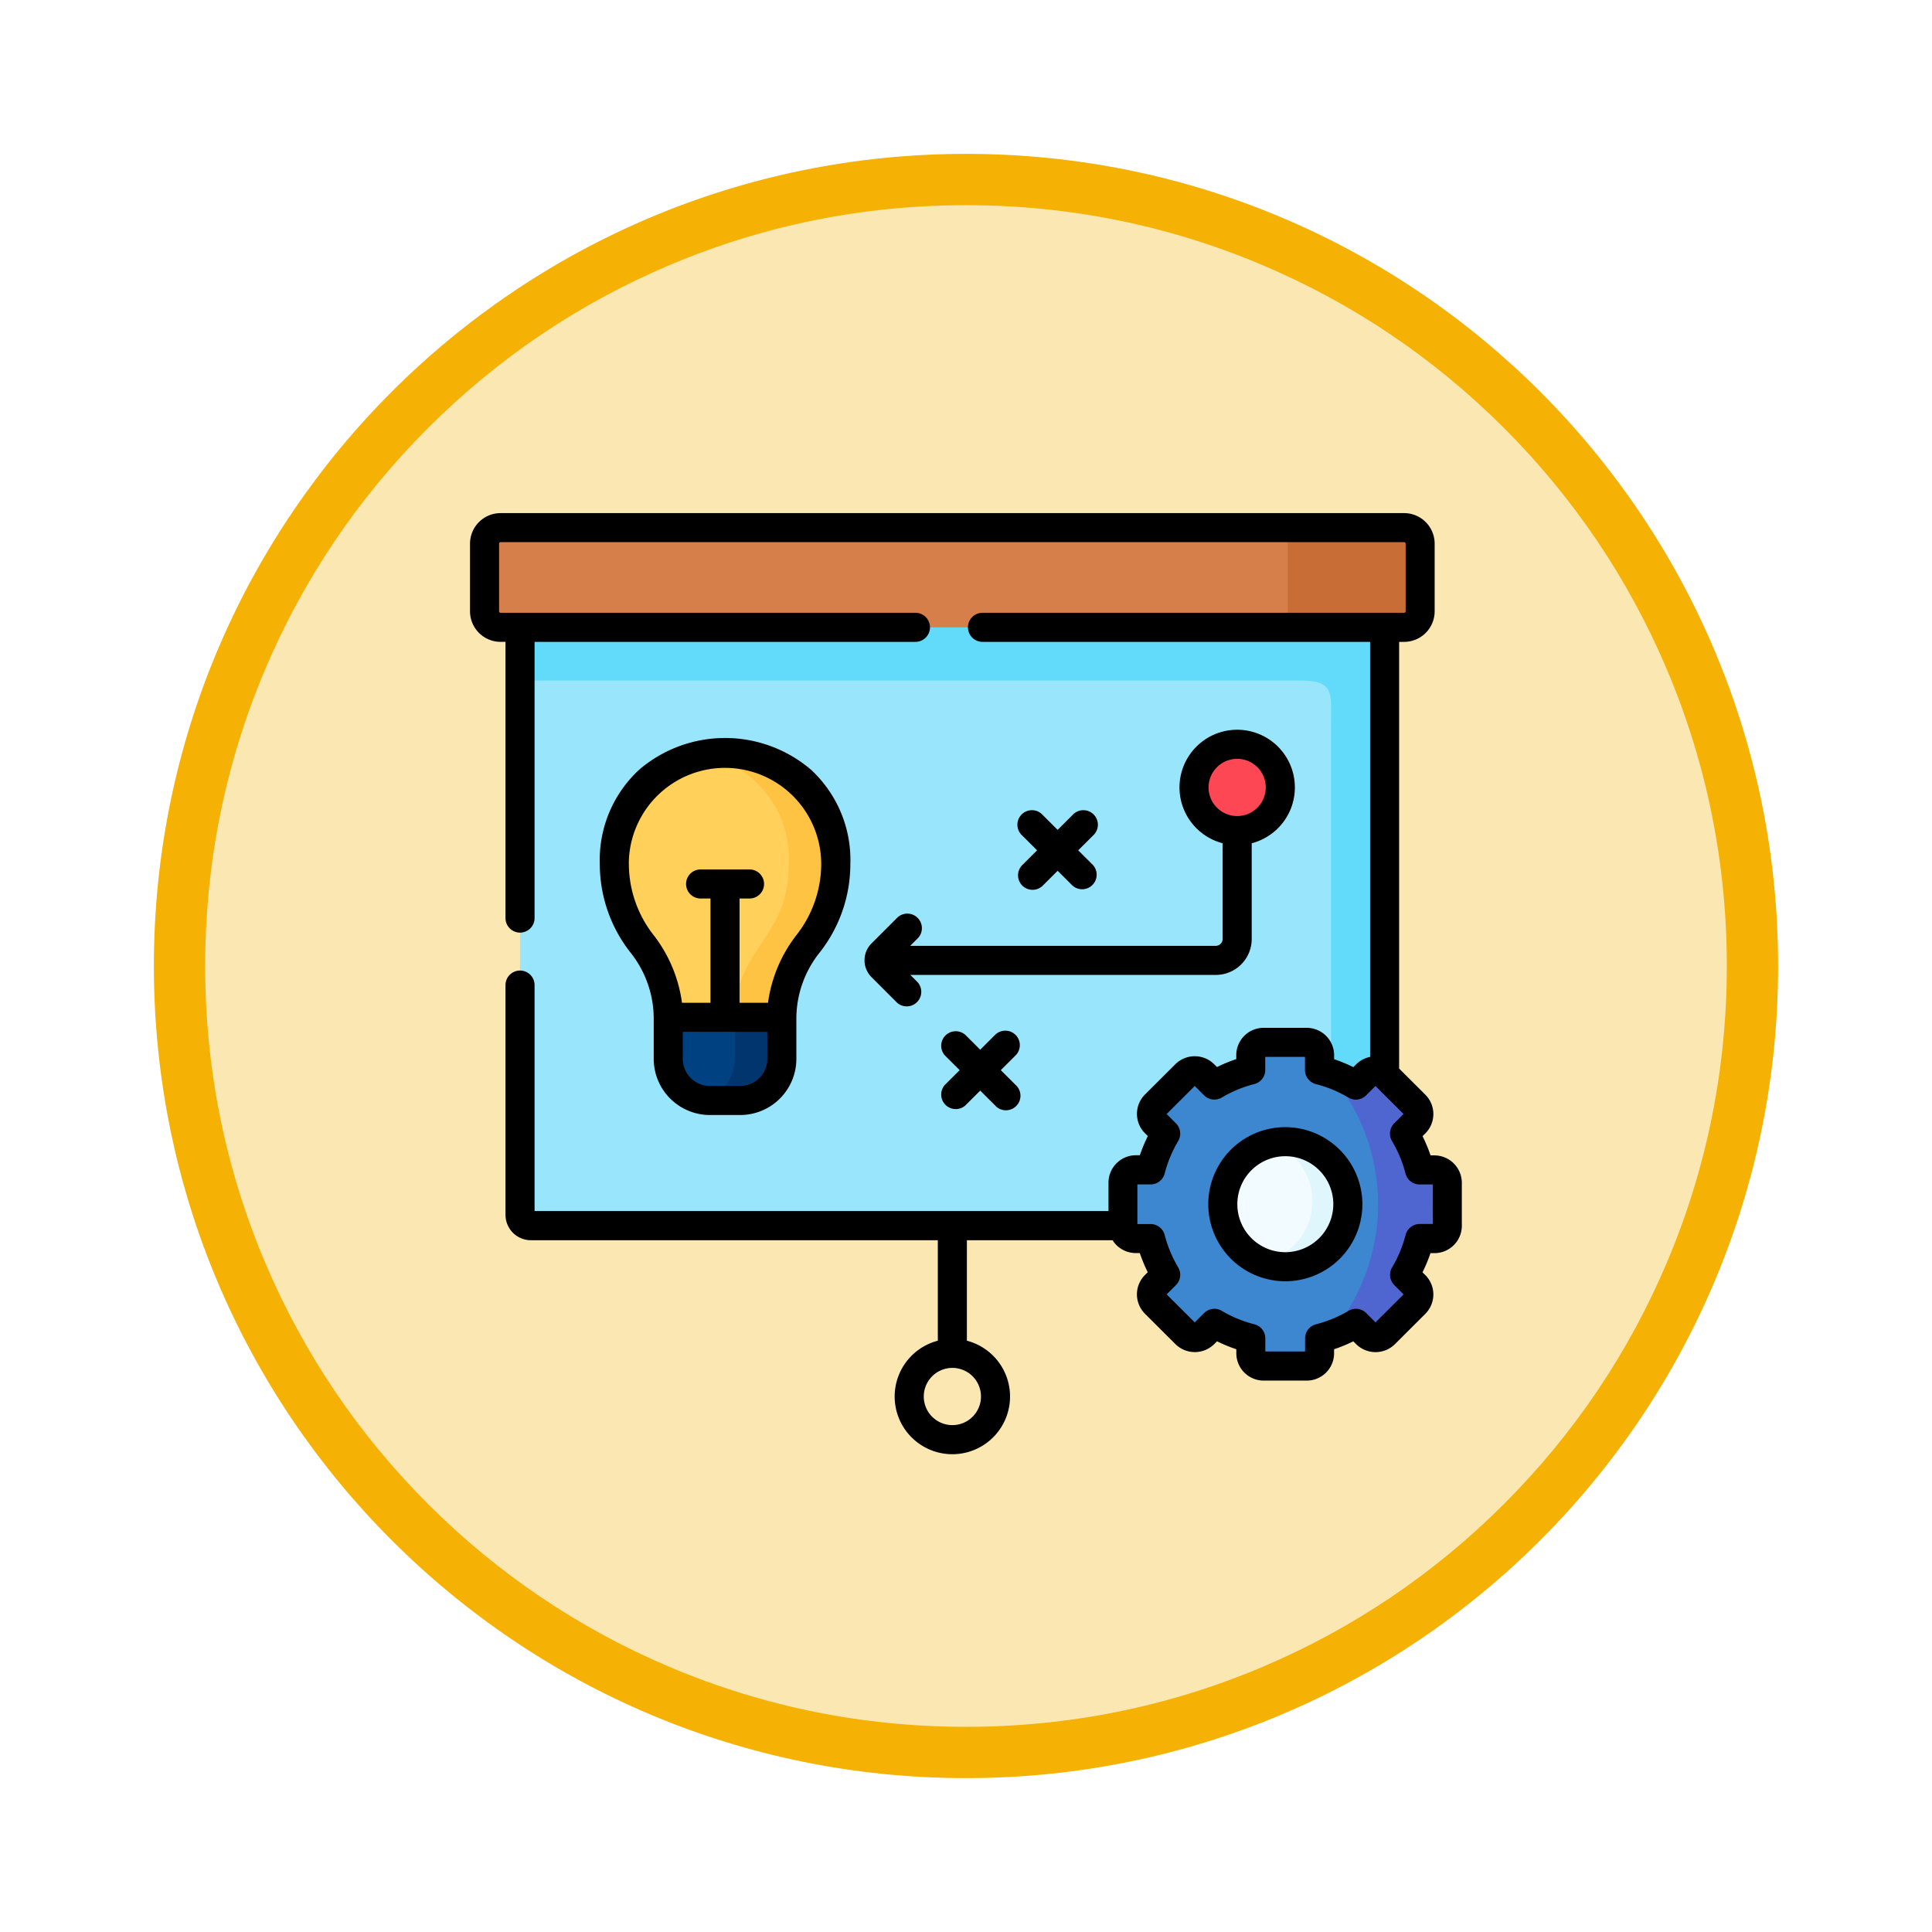 <svg xmlns="http://www.w3.org/2000/svg" xmlns:xlink="http://www.w3.org/1999/xlink" width="113" height="113" viewBox="0 0 113 113">
  <defs>
    <filter id="Trazado_982547" x="0" y="0" width="113" height="113" filterUnits="userSpaceOnUse">
      <feOffset dy="3" input="SourceAlpha"/>
      <feGaussianBlur stdDeviation="3" result="blur"/>
      <feFlood flood-opacity="0.161"/>
      <feComposite operator="in" in2="blur"/>
      <feComposite in="SourceGraphic"/>
    </filter>
  </defs>
  <g id="Grupo_1237629" data-name="Grupo 1237629" transform="translate(-323 -1482.7)">
    <g id="Grupo_1236927" data-name="Grupo 1236927" transform="translate(-2.651 166.899)">
      <g id="Grupo_1223803" data-name="Grupo 1223803" transform="translate(0 -108)">
        <g id="Grupo_1211531" data-name="Grupo 1211531" transform="translate(0 -678)">
          <g id="Grupo_1210969" data-name="Grupo 1210969" transform="translate(334.651 2107.801)">
            <g id="Grupo_1210937" data-name="Grupo 1210937" transform="translate(0 0)">
              <g id="Grupo_1174742" data-name="Grupo 1174742">
                <g id="Grupo_1163948" data-name="Grupo 1163948">
                  <g id="Grupo_1158168" data-name="Grupo 1158168" transform="translate(0)">
                    <g id="Grupo_1152576" data-name="Grupo 1152576">
                      <g id="Grupo_1148633" data-name="Grupo 1148633">
                        <g id="Grupo_1148525" data-name="Grupo 1148525">
                          <g transform="matrix(1, 0, 0, 1, -9, -6)" filter="url(#Trazado_982547)">
                            <g id="Trazado_982547-2" data-name="Trazado 982547" transform="translate(9 6)" fill="#fbe7b2">
                              <path d="M 47.5 93.5 C 41.289 93.5 35.265 92.284 29.595 89.886 C 24.118 87.569 19.198 84.252 14.973 80.027 C 10.748 75.802 7.431 70.882 5.114 65.405 C 2.716 59.735 1.5 53.711 1.5 47.5 C 1.5 41.289 2.716 35.265 5.114 29.595 C 7.431 24.118 10.748 19.198 14.973 14.973 C 19.198 10.748 24.118 7.431 29.595 5.114 C 35.265 2.716 41.289 1.5 47.5 1.5 C 53.711 1.5 59.735 2.716 65.405 5.114 C 70.882 7.431 75.802 10.748 80.027 14.973 C 84.252 19.198 87.569 24.118 89.886 29.595 C 92.284 35.265 93.5 41.289 93.5 47.5 C 93.5 53.711 92.284 59.735 89.886 65.405 C 87.569 70.882 84.252 75.802 80.027 80.027 C 75.802 84.252 70.882 87.569 65.405 89.886 C 59.735 92.284 53.711 93.5 47.5 93.5 Z" stroke="none"/>
                              <path d="M 47.5 3 C 41.491 3 35.664 4.176 30.18 6.496 C 24.881 8.737 20.122 11.946 16.034 16.034 C 11.946 20.122 8.737 24.881 6.496 30.18 C 4.176 35.664 3 41.491 3 47.5 C 3 53.509 4.176 59.336 6.496 64.82 C 8.737 70.119 11.946 74.878 16.034 78.966 C 20.122 83.054 24.881 86.263 30.18 88.504 C 35.664 90.824 41.491 92 47.5 92 C 53.509 92 59.336 90.824 64.82 88.504 C 70.119 86.263 74.878 83.054 78.966 78.966 C 83.054 74.878 86.263 70.119 88.504 64.82 C 90.824 59.336 92 53.509 92 47.5 C 92 41.491 90.824 35.664 88.504 30.18 C 86.263 24.881 83.054 20.122 78.966 16.034 C 74.878 11.946 70.119 8.737 64.82 6.496 C 59.336 4.176 53.509 3 47.5 3 M 47.5 0 C 73.734 0 95 21.266 95 47.5 C 95 73.734 73.734 95 47.5 95 C 21.266 95 0 73.734 0 47.5 C 0 21.266 21.266 0 47.5 0 Z" stroke="none" fill="#f5b104"/>
                            </g>
                          </g>
                        </g>
                      </g>
                    </g>
                  </g>
                </g>
              </g>
            </g>
          </g>
        </g>
      </g>
    </g>
    <g id="plan" transform="translate(350.491 1499.516)">
      <g id="Grupo_1237627" data-name="Grupo 1237627" transform="translate(0.85 14.045)">
        <path id="Trazado_1238466" data-name="Trazado 1238466" d="M26.448,96.321h49.3a.639.639,0,0,0,.636-.634V59.939H25.812V95.687a.641.641,0,0,0,.636.634Z" transform="translate(-23.737 -55.492)" fill="#99e6fc" fill-rule="evenodd"/>
        <path id="Trazado_1238467" data-name="Trazado 1238467" d="M25.812,66.4H71.494c2.008,0,1.751.8,1.751,2.736V98.284h2.5a.639.639,0,0,0,.636-.634v-35.5H25.812Z" transform="translate(-23.737 -57.455)" fill="#62dbfb" fill-rule="evenodd"/>
        <path id="Trazado_1238468" data-name="Trazado 1238468" d="M9.575,26.526H61.286a.94.94,0,0,0,.938-.936v-3.96a.94.94,0,0,0-.938-.936H8.438a.938.938,0,0,0-.938.936v3.96a.938.938,0,0,0,.938.936Z" transform="translate(-7.5 -20.695)" fill="#d77f4a" fill-rule="evenodd"/>
        <path id="Trazado_1238469" data-name="Trazado 1238469" d="M414.729,21.631v3.96a.94.94,0,0,1-.938.936h7.748a.94.94,0,0,0,.938-.936v-3.96a.94.94,0,0,0-.938-.936h-7.748A.938.938,0,0,1,414.729,21.631Z" transform="translate(-367.752 -20.695)" fill="#c86d36" fill-rule="evenodd"/>
        <path id="Trazado_1238470" data-name="Trazado 1238470" d="M376.234,137.662a2.517,2.517,0,1,1,2.521-2.515A2.519,2.519,0,0,1,376.234,137.662Z" transform="translate(-332.212 -119.945)" fill="#fd4755" fill-rule="evenodd"/>
        <path id="Trazado_1238471" data-name="Trazado 1238471" d="M74.483,143.309c0,4.373,3.154,4.9,3.154,8.964H84.28c0-4.066,3.161-4.591,3.158-8.964a6.477,6.477,0,1,0-12.954,0Z" transform="translate(-66.893 -123.631)" fill="#ffd15b" fill-rule="evenodd"/>
        <path id="Trazado_1238472" data-name="Trazado 1238472" d="M105.641,273.459H102.32v2.432a2.444,2.444,0,0,0,2.438,2.432h1.77a2.441,2.441,0,0,0,2.435-2.432v-2.432Z" transform="translate(-91.576 -244.817)" fill="#004281" fill-rule="evenodd"/>
        <path id="Trazado_1238473" data-name="Trazado 1238473" d="M124.627,143.309c.006,4.373-3.154,4.9-3.154,8.964h2.746c0-4.066,3.161-4.591,3.158-8.964a6.249,6.249,0,0,0-6.479-6.523,7.031,7.031,0,0,0-1.372.135A6.159,6.159,0,0,1,124.627,143.309Z" transform="translate(-106.832 -123.631)" fill="#ffc344" fill-rule="evenodd"/>
        <path id="Trazado_1238474" data-name="Trazado 1238474" d="M124.219,273.459h-2.746v2.432a2.44,2.44,0,0,1-1.947,2.38,2.448,2.448,0,0,0,.488.051h1.77a2.441,2.441,0,0,0,2.435-2.432v-2.432Z" transform="translate(-106.832 -244.817)" fill="#00366d" fill-rule="evenodd"/>
        <path id="Trazado_1238475" data-name="Trazado 1238475" d="M350.6,288.879a8.009,8.009,0,0,0-2.126-.881v-.865a.757.757,0,0,0-.755-.753h-2.518a.754.754,0,0,0-.752.753V288a7.987,7.987,0,0,0-2.13.881l-.613-.615a.76.76,0,0,0-1.066,0l-1.78,1.775a.749.749,0,0,0,0,1.064l.613.615a8.134,8.134,0,0,0-.883,2.121h-.867a.757.757,0,0,0-.755.753V297.1a.754.754,0,0,0,.755.75h.867a8.158,8.158,0,0,0,.883,2.124l-.613.612a.749.749,0,0,0,0,1.064l1.78,1.775a.759.759,0,0,0,1.066,0l.613-.612a8.087,8.087,0,0,0,2.13.878v.868a.752.752,0,0,0,.752.75h2.518a.754.754,0,0,0,.755-.75v-.868a8.108,8.108,0,0,0,2.126-.878l.614.612a.759.759,0,0,0,1.066,0l1.78-1.775a.749.749,0,0,0,0-1.064l-.613-.612a8.091,8.091,0,0,0,.883-2.124h.867a.754.754,0,0,0,.755-.75v-2.512a.757.757,0,0,0-.755-.753h-.867a8.03,8.03,0,0,0-.883-2.121l.613-.615a.749.749,0,0,0,0-1.064l-1.78-1.775a.759.759,0,0,0-1.066,0Z" transform="translate(-299.639 -256.274)" fill="#3c87d0" fill-rule="evenodd"/>
        <path id="Trazado_1238476" data-name="Trazado 1238476" d="M388.364,341.3a3.668,3.668,0,1,0,3.668-3.659A3.664,3.664,0,0,0,388.364,341.3Z" transform="translate(-345.207 -301.725)" fill="#f2fbff" fill-rule="evenodd"/>
        <path id="Trazado_1238477" data-name="Trazado 1238477" d="M411.773,341.112a3.66,3.66,0,0,1-2.942,3.585,3.66,3.66,0,1,0,1.349-7.058,3.837,3.837,0,0,0-.723.07A3.664,3.664,0,0,1,411.773,341.112Z" transform="translate(-363.355 -301.725)" fill="#dff6fd" fill-rule="evenodd"/>
        <path id="Trazado_1238478" data-name="Trazado 1238478" d="M443.555,301.2a11.77,11.77,0,0,1,0,15.356,8.123,8.123,0,0,0,1.555-.708l.614.612a.759.759,0,0,0,1.066,0l1.779-1.775a.749.749,0,0,0,0-1.064l-.614-.612a8.091,8.091,0,0,0,.883-2.124h.867a.754.754,0,0,0,.755-.75v-2.512a.757.757,0,0,0-.755-.753h-.867a8.028,8.028,0,0,0-.883-2.121l.614-.615a.749.749,0,0,0,0-1.064l-1.779-1.775a.759.759,0,0,0-1.066,0l-.614.615A8.134,8.134,0,0,0,443.555,301.2Z" transform="translate(-394.144 -269.303)" fill="#4f66d0" fill-rule="evenodd"/>
      </g>
      <g id="Grupo_1237628" data-name="Grupo 1237628" transform="translate(0 13.195)">
        <path id="Trazado_1238479" data-name="Trazado 1238479" d="M206.688,136.119a.85.85,0,0,0-1.2,0l-1.5,1.5a1.392,1.392,0,0,0,0,1.963l1.5,1.5a.85.85,0,0,0,1.2-1.2l-.427-.426h17.869a2.1,2.1,0,0,0,2.1-2.1v-5.6a3.374,3.374,0,1,0-1.7,0v5.6a.407.407,0,0,1-.4.4H206.256l.43-.429A.85.85,0,0,0,206.688,136.119Zm17.018-7.62a1.673,1.673,0,1,1,1.675,1.665A1.673,1.673,0,0,1,223.706,128.5Z" transform="translate(-180.51 -112.446)"/>
        <path id="Trazado_1238480" data-name="Trazado 1238480" d="M247.262,280.57a.85.85,0,0,0-1.2,0l-.868.866-.868-.866a.85.85,0,0,0-1.2,1.2l.865.862-.865.862a.85.85,0,0,0,1.2,1.2l.868-.866.868.866a.85.85,0,1,0,1.2-1.2l-.865-.862.865-.862A.85.85,0,0,0,247.262,280.57Z" transform="translate(-215.353 -250.051)"/>
        <path id="Trazado_1238481" data-name="Trazado 1238481" d="M73.424,151.335h1.77a3.287,3.287,0,0,0,3.285-3.282v-2.432a6.214,6.214,0,0,1,1.394-3.83,8.372,8.372,0,0,0,1.764-5.136,7.186,7.186,0,0,0-2.311-5.524,7.734,7.734,0,0,0-10.034,0,7.187,7.187,0,0,0-2.31,5.524,8.376,8.376,0,0,0,1.762,5.135,6.218,6.218,0,0,1,1.392,3.83v2.432A3.289,3.289,0,0,0,73.424,151.335Zm3.355-3.282a1.585,1.585,0,0,1-1.585,1.582h-1.77a1.587,1.587,0,0,1-1.588-1.582v-1.582h4.943Zm-8.1-11.395a5.627,5.627,0,1,1,11.254,0,6.76,6.76,0,0,1-1.479,4.191,8.266,8.266,0,0,0-1.633,3.922H75.157v-6.1h.583a.85.85,0,0,0,0-1.7H72.878a.85.85,0,0,0,0,1.7h.579v6.1H71.79a8.271,8.271,0,0,0-1.631-3.922A6.764,6.764,0,0,1,68.682,136.659Z" transform="translate(-59.392 -116.13)"/>
        <path id="Trazado_1238482" data-name="Trazado 1238482" d="M283.118,171.184a.85.85,0,0,0,1.2,0l.868-.865.868.865a.85.85,0,0,0,1.2-1.2l-.865-.862.865-.862a.85.85,0,1,0-1.2-1.2l-.868.865-.868-.865a.85.85,0,1,0-1.2,1.2l.865.862-.865.862A.85.85,0,0,0,283.118,171.184Z" transform="translate(-250.817 -149.399)"/>
        <path id="Trazado_1238483" data-name="Trazado 1238483" d="M56.412,50.759h-.233a8.887,8.887,0,0,0-.467-1.12l.16-.161a1.6,1.6,0,0,0,0-2.27l-1.53-1.526V20.726h.29a1.789,1.789,0,0,0,1.788-1.785V14.98a1.789,1.789,0,0,0-1.788-1.785H1.788A1.789,1.789,0,0,0,0,14.98v3.96a1.789,1.789,0,0,0,1.788,1.785h.287V36.881a.85.85,0,1,0,1.7,0V20.726H26.052a.85.85,0,0,0,0-1.7H1.788A.088.088,0,0,1,1.7,18.94V14.98a.088.088,0,0,1,.088-.086H54.636a.09.09,0,0,1,.088.086v3.96a.09.09,0,0,1-.088.086H29.974a.85.85,0,1,0,0,1.7H52.646V45a1.613,1.613,0,0,0-.818.435l-.164.165a8.859,8.859,0,0,0-1.124-.465V44.9a1.606,1.606,0,0,0-1.6-1.6H46.416a1.6,1.6,0,0,0-1.6,1.6v.229a8.862,8.862,0,0,0-1.127.466l-.169-.17a1.612,1.612,0,0,0-2.263,0l-1.779,1.775a1.6,1.6,0,0,0,0,2.266l.166.166a8.989,8.989,0,0,0-.466,1.12h-.235a1.606,1.606,0,0,0-1.6,1.6v1.662H3.775V40.8a.85.85,0,1,0-1.7,0V54.239a1.487,1.487,0,0,0,1.486,1.484h23.8V61.6a3.374,3.374,0,1,0,1.7,0V55.724h8.521a1.6,1.6,0,0,0,1.357.75h.235a9.054,9.054,0,0,0,.466,1.121l-.161.16a1.6,1.6,0,0,0,0,2.27l1.78,1.775a1.613,1.613,0,0,0,2.267,0l.166-.165a8.957,8.957,0,0,0,1.128.465v.233a1.6,1.6,0,0,0,1.6,1.6h2.518a1.6,1.6,0,0,0,1.6-1.6V62.1a8.96,8.96,0,0,0,1.124-.464l.169.168a1.612,1.612,0,0,0,2.263,0l1.779-1.775a1.6,1.6,0,0,0,0-2.267l-.164-.163a8.961,8.961,0,0,0,.467-1.121h.233a1.6,1.6,0,0,0,1.6-1.6V52.362a1.606,1.606,0,0,0-1.605-1.6Zm-26.527,14.1a1.673,1.673,0,1,1-1.675-1.668A1.672,1.672,0,0,1,29.885,64.857ZM56.317,54.773h-.772a.85.85,0,0,0-.824.64,7.253,7.253,0,0,1-.791,1.9.85.85,0,0,0,.131,1.035l.543.542-1.642,1.638-.547-.545a.85.85,0,0,0-1.033-.13,7.253,7.253,0,0,1-1.9.786.85.85,0,0,0-.64.824v.768H46.515v-.768a.85.85,0,0,0-.641-.824,7.235,7.235,0,0,1-1.906-.786.85.85,0,0,0-1.033.13l-.547.545-1.642-1.638.543-.542a.85.85,0,0,0,.131-1.034,7.369,7.369,0,0,1-.792-1.9.85.85,0,0,0-.823-.637h-.772V52.459h.772a.85.85,0,0,0,.823-.637,7.3,7.3,0,0,1,.791-1.9.85.85,0,0,0-.129-1.035l-.545-.546L42.388,46.7l.545.547a.85.85,0,0,0,1.037.13,7.137,7.137,0,0,1,1.9-.787.85.85,0,0,0,.641-.824V45h2.325v.768a.85.85,0,0,0,.64.824,7.158,7.158,0,0,1,1.9.787.85.85,0,0,0,1.037-.13l.545-.547L54.6,48.341l-.545.546a.85.85,0,0,0-.129,1.035,7.184,7.184,0,0,1,.79,1.9.85.85,0,0,0,.824.64h.772Z" transform="translate(0 -13.195)"/>
        <path id="Trazado_1238484" data-name="Trazado 1238484" d="M385.382,330.139a4.507,4.507,0,1,0,4.518,4.508A4.518,4.518,0,0,0,385.382,330.139Zm0,7.314a2.807,2.807,0,1,1,2.818-2.806A2.815,2.815,0,0,1,385.382,337.453Z" transform="translate(-337.707 -294.225)"/>
      </g>
    </g>
  </g>
</svg>

